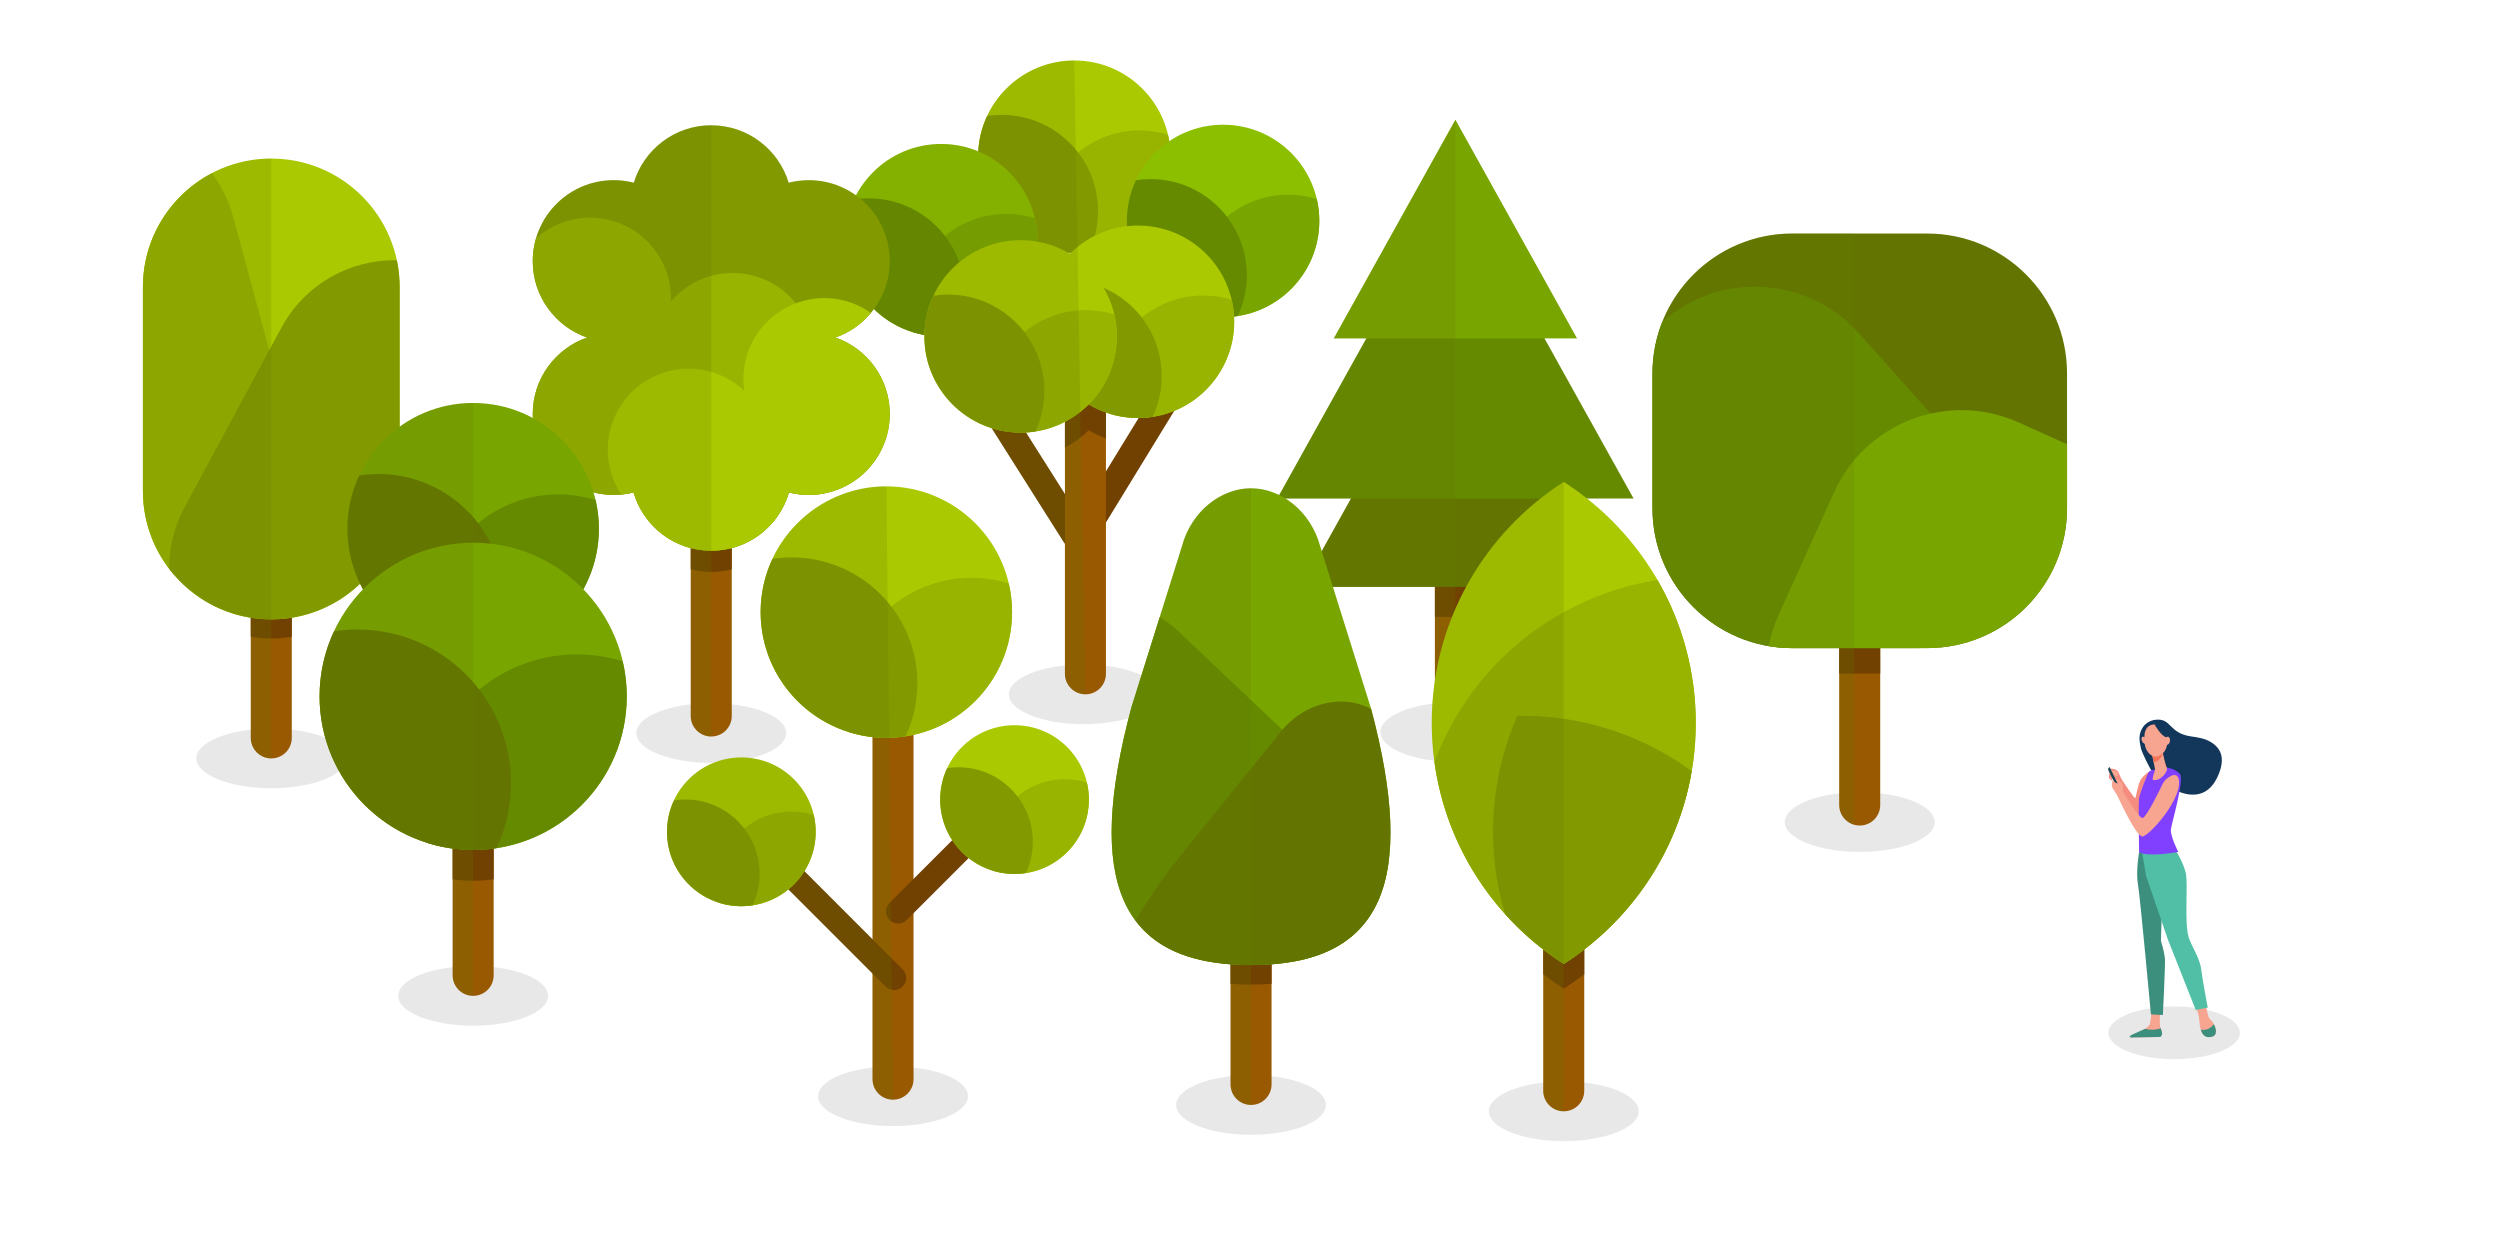 <?xml version="1.0" encoding="UTF-8"?><svg xmlns="http://www.w3.org/2000/svg" viewBox="0 0 800 402.15"><defs><style>.cls-1{fill:#f7a491;}.cls-2{fill:#f48c7f;}.cls-3{fill:#f47458;}.cls-4{fill:#e8e8e8;}.cls-5{fill:#658a00;}.cls-6{fill:#995900;}.cls-7{fill:#98b300;}.cls-8{fill:#8cbf00;}.cls-9{fill:#abc900;}.cls-10{fill:#13375b;}.cls-11{fill:#184655;}.cls-12{fill:#3c8f7c;}.cls-13{fill:#704100;}.cls-14{fill:#8140ff;}.cls-15{fill:#637500;}.cls-16{fill:#79a500;}.cls-17{fill:#829900;}.cls-18{fill:#50bfa5;}.cls-19{fill:#687a00;mix-blend-mode:multiply;opacity:.2;}.cls-20{isolation:isolate;}</style></defs><g class="cls-20"><g id="OBJECTS"><g><g><path class="cls-4" d="M370.8,222.18c0,5.27-10.74,9.55-23.98,9.55s-23.98-4.28-23.98-9.55,10.74-9.55,23.98-9.55,23.98,4.28,23.98,9.55Z"/><g><path class="cls-13" d="M344.41,166.34c-1.23,2.01-.6,4.64,1.41,5.87h0c2.01,1.23,4.64,.6,5.87-1.41l33.14-54.13c1.23-2.01,.6-4.64-1.41-5.87h0c-2.01-1.23-4.64-.6-5.87,1.41l-33.14,54.13Z"/><path class="cls-13" d="M347.72,169.08c1.21,2.02,.55,4.65-1.47,5.86h0c-2.02,1.21-4.65,.55-5.86-1.47l-50.22-79.42c-1.21-2.02-.55-4.64,1.47-5.86h0c2.02-1.21,4.65-.55,5.86,1.47l50.22,79.42Z"/><path class="cls-6" d="M353.9,215.62c0,3.62-2.93,6.56-6.56,6.56h0c-3.62,0-6.56-2.94-6.56-6.56V111.83c0-3.62,2.94-6.55,6.56-6.55h0c3.62,0,6.56,2.94,6.56,6.55v103.8Z"/><path class="cls-13" d="M347.34,105.27c-3.62,0-6.56,2.94-6.56,6.55v31.43c2.81-1.46,5.37-3.34,7.59-5.56,1.74,1.04,3.59,1.9,5.53,2.59v-28.46c0-3.62-2.93-6.55-6.56-6.55Z"/><g><path class="cls-9" d="M374.57,50.14c0,17-13.79,30.79-30.79,30.79s-30.79-13.78-30.79-30.79,13.78-30.79,30.79-30.79,30.79,13.79,30.79,30.79Z"/><path class="cls-7" d="M333.82,72.53c0,2.42,.29,4.77,.81,7.02,2.89,.9,5.96,1.38,9.15,1.38,17,0,30.79-13.78,30.79-30.79,0-2.42-.29-4.77-.81-7.02-2.89-.9-5.96-1.38-9.15-1.38-17,0-30.79,13.78-30.79,30.79Z"/><path class="cls-17" d="M320.58,36.76c-1.6,0-3.17,.12-4.7,.36-1.85,3.96-2.89,8.37-2.89,13.03,0,17,13.78,30.79,30.79,30.79,1.6,0,3.17-.12,4.7-.35,1.85-3.96,2.89-8.37,2.89-13.03,0-17-13.78-30.79-30.79-30.79Z"/></g><g><circle class="cls-8" cx="301.17" cy="76.86" r="30.79"/><path class="cls-16" d="M291.21,99.24c0,2.42,.29,4.77,.81,7.03,2.89,.9,5.96,1.38,9.15,1.38,17,0,30.79-13.78,30.79-30.79,0-2.42-.29-4.77-.81-7.02-2.89-.9-5.96-1.38-9.15-1.38-17,0-30.79,13.78-30.79,30.79Z"/><path class="cls-5" d="M277.97,63.47c-1.6,0-3.17,.12-4.7,.36-1.85,3.95-2.89,8.37-2.89,13.03,0,17.01,13.78,30.79,30.79,30.79,1.6,0,3.16-.12,4.7-.36,1.85-3.96,2.89-8.37,2.89-13.03,0-17-13.79-30.79-30.79-30.79Z"/></g><g><path class="cls-8" d="M422.18,70.7c0,17.01-13.78,30.79-30.79,30.79s-30.79-13.78-30.79-30.79,13.78-30.79,30.79-30.79,30.79,13.79,30.79,30.79Z"/><path class="cls-16" d="M381.43,93.08c0,2.42,.29,4.77,.81,7.02,2.89,.9,5.96,1.38,9.15,1.38,17,0,30.79-13.78,30.79-30.79,0-2.42-.29-4.76-.81-7.02-2.89-.9-5.96-1.38-9.15-1.38-17,0-30.79,13.79-30.79,30.79Z"/><path class="cls-5" d="M368.19,57.31c-1.6,0-3.17,.12-4.7,.36-1.85,3.96-2.89,8.37-2.89,13.03,0,17.01,13.78,30.79,30.79,30.79,1.6,0,3.16-.12,4.7-.36,1.85-3.96,2.89-8.37,2.89-13.03,0-17.01-13.78-30.79-30.79-30.79Z"/></g><g><circle class="cls-9" cx="364.15" cy="102.97" r="30.79" transform="translate(33.85 287.65) rotate(-45)"/><path class="cls-7" d="M354.19,125.35c0,2.42,.29,4.77,.81,7.02,2.89,.9,5.96,1.38,9.15,1.38,17.01,0,30.79-13.78,30.79-30.79,0-2.42-.29-4.77-.81-7.02-2.89-.9-5.96-1.38-9.15-1.38-17,0-30.79,13.78-30.79,30.79Z"/><path class="cls-17" d="M340.95,89.58c-1.6,0-3.17,.12-4.7,.36-1.85,3.96-2.89,8.37-2.89,13.03,0,17.01,13.78,30.79,30.79,30.79,1.6,0,3.17-.12,4.7-.36,1.85-3.96,2.89-8.37,2.89-13.03,0-17-13.79-30.79-30.79-30.79Z"/></g><g><path class="cls-9" d="M357.38,107.64c0,17-13.78,30.79-30.79,30.79s-30.79-13.78-30.79-30.79,13.79-30.79,30.79-30.79,30.79,13.79,30.79,30.79Z"/><path class="cls-7" d="M316.64,130.03c0,2.42,.29,4.77,.81,7.02,2.89,.9,5.96,1.38,9.15,1.38,17.01,0,30.79-13.78,30.79-30.79,0-2.42-.29-4.77-.81-7.02-2.89-.9-5.96-1.38-9.15-1.38-17,0-30.79,13.78-30.79,30.79Z"/><path class="cls-17" d="M303.4,94.26c-1.6,0-3.17,.12-4.7,.36-1.85,3.96-2.89,8.37-2.89,13.03,0,17,13.79,30.79,30.79,30.79,1.6,0,3.17-.12,4.7-.35,1.85-3.96,2.89-8.37,2.89-13.03,0-17-13.79-30.79-30.79-30.79Z"/></g></g></g><path class="cls-19" d="M343.78,19.35c-12.35,0-22.99,7.27-27.9,17.76h0s0,0,0,0c-.22,.48-.43,.96-.63,1.45-.02,.05-.04,.1-.06,.16-.17,.44-.34,.88-.5,1.33-.03,.09-.06,.18-.09,.27-.14,.41-.27,.82-.39,1.24-.04,.12-.07,.24-.1,.36-.11,.39-.21,.78-.3,1.18-.03,.15-.07,.29-.1,.44-.08,.38-.16,.75-.22,1.13-.03,.17-.06,.33-.09,.49-.06,.37-.11,.75-.16,1.12-.02,.17-.05,.35-.07,.52-.04,.39-.07,.78-.1,1.18-.01,.15-.03,.3-.04,.45-3.65-1.53-7.66-2.37-11.86-2.37-12.91,0-23.96,7.95-28.53,19.21-.02,.05-.04,.11-.06,.16-.18,.44-.34,.88-.5,1.32-.03,.09-.06,.18-.09,.28-.14,.41-.27,.82-.39,1.24-.04,.12-.07,.24-.1,.37-.11,.39-.21,.78-.3,1.17-.03,.15-.07,.3-.1,.44-.08,.38-.16,.75-.22,1.13-.03,.16-.06,.33-.09,.5-.06,.37-.11,.74-.16,1.12-.02,.17-.05,.35-.07,.52-.04,.39-.07,.78-.1,1.18-.01,.16-.03,.32-.04,.48-.03,.55-.05,1.11-.05,1.67,0,13.82,9.1,25.51,21.64,29.41h0s.07,.02,.1,.03c.6,.18,1.21,.35,1.82,.49,.18,.04,.36,.09,.54,.12,.44,.1,.88,.18,1.32,.26,0,.16-.01,.31-.01,.47,0,13.79,9.06,25.45,21.54,29.38l23.05,36.45c.11,.19,.25,.36,.39,.52v41.63c0,3.62,2.94,6.56,6.56,6.56l-3.57-202.83Zm-1.41,61.85c-.2-.12-.4-.23-.6-.35,.31,.02,.61,.04,.92,.05-.1,.1-.21,.2-.32,.3Zm-14.06,57.18c.13,0,.26-.02,.39-.03,.18-.01,.35-.03,.53-.04,.66-.06,1.32-.13,1.97-.22,.03,0,.06,0,.09,0t0,0c3.38-.52,6.57-1.59,9.49-3.11v23.14l-12.47-19.73Z"/></g><g><g><path class="cls-4" d="M110.79,242.68c0,5.27-10.74,9.55-23.98,9.55s-23.98-4.27-23.98-9.55,10.74-9.55,23.98-9.55,23.98,4.27,23.98,9.55Z"/><g><path class="cls-6" d="M93.37,236.13c0,3.62-2.94,6.56-6.56,6.56h0c-3.62,0-6.56-2.94-6.56-6.56v-40.22c0-3.62,2.94-6.56,6.56-6.56h0c3.62,0,6.56,2.94,6.56,6.56v40.22Z"/><path class="cls-13" d="M86.81,204.31c2.23,0,4.42-.18,6.56-.53v-7.87c0-3.62-2.94-6.56-6.56-6.56s-6.56,2.94-6.56,6.56v7.86c2.14,.34,4.32,.54,6.56,.54Z"/><path class="cls-9" d="M127.88,157.13c0,22.68-18.39,41.07-41.08,41.07h0c-22.68,0-41.07-18.39-41.07-41.07V91.82c0-22.68,18.39-41.08,41.07-41.08h0c22.69,0,41.08,18.39,41.08,41.08v65.31Z"/><path class="cls-7" d="M91.66,132.41l-17.05-63.04c-1.41-5.2-3.76-9.89-6.81-13.95-13.11,6.86-22.06,20.58-22.06,36.41v65.31c0,10.29,3.79,19.69,10.05,26.9,2.31-.22,4.64-.62,6.95-1.25,21.9-5.92,34.85-28.48,28.93-50.37Z"/><path class="cls-17" d="M90.06,104.83l-31,57.48c-3.38,6.27-4.96,13.04-4.93,19.69,7.5,9.84,19.35,16.2,32.68,16.2,22.69,0,41.08-18.39,41.08-41.07V91.82c0-2.93-.31-5.79-.9-8.55-14.87-.27-29.38,7.57-36.92,21.57Z"/></g></g><path class="cls-19" d="M86.81,50.75c-6.86,0-13.33,1.69-19.01,4.67h0c-.4,.21-.79,.43-1.19,.65-.03,.02-.06,.04-.09,.05-1.15,.66-2.27,1.37-3.35,2.13-.06,.04-.11,.08-.17,.12-1.04,.74-2.05,1.54-3.02,2.37-.08,.07-.15,.13-.23,.2-.31,.27-.62,.55-.92,.83-.02,.02-.04,.04-.06,.05-.58,.55-1.15,1.11-1.7,1.69-.09,.1-.19,.19-.28,.29-.25,.27-.5,.55-.75,.83-.11,.13-.22,.26-.33,.39-.41,.48-.81,.96-1.2,1.46-.12,.15-.24,.3-.36,.46-.2,.26-.39,.53-.59,.79-.14,.2-.28,.4-.42,.6-.18,.25-.36,.51-.53,.76-.27,.4-.53,.81-.78,1.22-.15,.24-.28,.47-.42,.71-.16,.26-.31,.53-.46,.8-.13,.23-.26,.47-.39,.7-.23,.44-.46,.88-.68,1.33-.1,.2-.19,.4-.29,.61-.16,.35-.32,.7-.48,1.05-.09,.21-.18,.42-.27,.64-.17,.41-.33,.83-.49,1.25-.06,.15-.12,.3-.17,.46-.18,.5-.35,1.01-.51,1.51-.06,.19-.12,.38-.18,.57-.13,.43-.25,.86-.37,1.3-.04,.15-.08,.29-.12,.44-.14,.56-.27,1.13-.39,1.71-.03,.16-.06,.32-.09,.48-.09,.46-.17,.93-.25,1.4-.03,.16-.05,.32-.08,.48-.09,.6-.17,1.2-.23,1.8-.01,.11-.02,.22-.03,.33-.05,.52-.09,1.04-.12,1.56,0,.17-.02,.34-.03,.51-.03,.63-.05,1.25-.05,1.88v65.31c0,.68,.02,1.35,.05,2.02,.01,.23,.03,.46,.05,.69,.03,.43,.06,.87,.1,1.3,.03,.28,.06,.56,.1,.84,.04,.37,.09,.74,.14,1.11,.05,.31,.1,.62,.15,.92,.06,.33,.11,.66,.18,.99,.06,.33,.13,.65,.21,.98,.07,.3,.13,.6,.21,.89,.08,.35,.17,.69,.26,1.03,.07,.26,.15,.52,.22,.78,.11,.37,.22,.73,.34,1.1,.07,.22,.14,.43,.22,.65,.14,.4,.27,.79,.42,1.19,.06,.15,.12,.3,.17,.45,.18,.45,.36,.9,.55,1.35,0,0,0,.02,0,.02,1.63,3.75,3.8,7.22,6.42,10.29,.06,.07,.12,.14,.18,.21,.02,.03,.05,.06,.07,.09,0,0,0,0,0,0h0c.41,.47,.82,.92,1.25,1.37,.08,.08,.15,.16,.23,.24,.46,.48,.94,.95,1.43,1.41,.06,.05,.11,.11,.17,.16,1.66,1.54,3.43,2.94,5.33,4.19,.1,.07,.2,.13,.3,.19,.51,.33,1.03,.66,1.56,.97,.16,.09,.31,.18,.47,.27,.49,.28,.98,.54,1.48,.8,.17,.09,.35,.18,.53,.27,.51,.26,1.03,.5,1.55,.73,.16,.07,.31,.15,.47,.21,.66,.29,1.33,.56,2,.81,.02,0,.04,.01,.06,.02,.71,.26,1.43,.5,2.16,.73,.15,.05,.3,.08,.45,.13,.56,.16,1.12,.32,1.69,.46,.24,.06,.49,.11,.74,.17,.49,.11,.97,.21,1.46,.31,.27,.05,.55,.1,.82,.15,.11,.02,.22,.04,.33,.06v38.45c0,3.62,2.94,6.56,6.56,6.56V50.75Z"/></g><g><g><path class="cls-4" d="M489.71,234.26c0,5.27-10.74,9.55-23.98,9.55s-23.98-4.27-23.98-9.55,10.74-9.55,23.98-9.55,23.98,4.27,23.98,9.55Z"/><g><path class="cls-6" d="M472.29,227.71c0,3.62-2.93,6.56-6.56,6.56h0c-3.62,0-6.56-2.94-6.56-6.56v-56.66c0-3.62,2.94-6.56,6.56-6.56h0c3.62,0,6.56,2.94,6.56,6.56v56.66Z"/><path class="cls-13" d="M472.29,197.39v-26.34c0-3.62-2.93-6.56-6.56-6.56s-6.56,2.94-6.56,6.56v26.34h13.12Z"/><polygon class="cls-15" points="465.73 99.45 514.89 187.81 416.58 187.81 465.73 99.45"/><polygon class="cls-5" points="465.73 57.05 522.75 159.54 408.72 159.54 465.73 57.05"/><polygon class="cls-16" points="465.73 38.31 504.66 108.29 426.81 108.29 465.73 38.31"/></g></g><path class="cls-19" d="M465.73,38.31l-38.93,69.98h10.42l-28.51,51.24h23.59l-15.73,28.27h42.59v39.9c0,3.62,2.94,6.56,6.56,6.56V38.31Z"/></g><g><g><ellipse class="cls-4" cx="227.6" cy="234.57" rx="23.98" ry="9.55"/><g><path class="cls-6" d="M234.16,229.12c0,3.62-2.94,6.56-6.56,6.56h0c-3.62,0-6.56-2.94-6.56-6.56v-62.28c0-3.62,2.94-6.56,6.56-6.56h0c3.62,0,6.56,2.94,6.56,6.56v62.28Z"/><path class="cls-13" d="M227.6,183.02c2.27,0,4.46-.3,6.56-.84v-15.34c0-3.62-2.94-6.56-6.56-6.56s-6.56,2.94-6.56,6.56v15.34c2.09,.55,4.29,.84,6.56,.84Z"/><path class="cls-17" d="M267.33,108.01c10.12-3.52,17.39-13.14,17.39-24.46,0-14.3-11.59-25.9-25.9-25.9-2.22,0-4.38,.28-6.44,.81-3.22-10.63-13.1-18.38-24.78-18.38s-21.56,7.74-24.78,18.38c-2.06-.53-4.22-.81-6.44-.81-14.3,0-25.9,11.59-25.9,25.9,0,11.32,7.27,20.94,17.39,24.46-10.12,3.52-17.39,13.14-17.39,24.46,0,14.3,11.59,25.9,25.9,25.9,2.2,0,4.33-.28,6.37-.79,3.13,10.77,13.08,18.65,24.86,18.65s21.73-7.88,24.86-18.65c2.04,.51,4.17,.79,6.37,.79,14.3,0,25.9-11.6,25.9-25.9,0-11.32-7.27-20.94-17.39-24.46Z"/><path class="cls-7" d="M263.72,157.9c4.13-10.85,.48-22.77-8.22-29.59,1.24-1.73,2.28-3.64,3.08-5.71,5.17-13.33-1.44-28.34-14.78-33.51-10.55-4.09-22.15-.8-29.09,7.37,.38-10.71-5.96-20.96-16.52-25.06-9.41-3.65-19.65-1.42-26.67,4.89-.67,2.31-1.04,4.75-1.04,7.27,0,11.32,7.27,20.94,17.39,24.46-10.12,3.52-17.39,13.14-17.39,24.46,0,14.3,11.59,25.9,25.9,25.9,2.2,0,4.33-.28,6.37-.79,3.13,10.77,13.08,18.65,24.86,18.65s21.73-7.88,24.86-18.65c2.04,.51,4.17,.79,6.37,.79,1.67,0,3.31-.16,4.89-.47Z"/><path class="cls-9" d="M284.72,132.47c0-11.32-7.27-20.94-17.39-24.46,4.48-1.56,8.4-4.31,11.37-7.88-7.66-5.4-18-6.45-26.89-1.82-10.04,5.23-15.22,16.12-13.66,26.72-7.8-7.35-19.68-9.36-29.73-4.13-12.68,6.6-17.62,22.24-11.01,34.93,.44,.84,.92,1.63,1.43,2.41,1.33-.13,2.63-.34,3.89-.66,3.13,10.77,13.08,18.65,24.86,18.65s21.73-7.88,24.86-18.65c2.04,.51,4.17,.79,6.37,.79,14.3,0,25.9-11.6,25.9-25.9Z"/></g></g><path class="cls-19" d="M227.6,40.09c-11.69,0-21.56,7.74-24.78,18.38-2.06-.53-4.22-.81-6.44-.81-13.03,0-23.81,9.63-25.62,22.16,0,.03,0,.06-.01,.09-.07,.52-.13,1.04-.17,1.56-.01,.13-.02,.26-.03,.39-.04,.56-.06,1.13-.06,1.7,0,11.32,7.27,20.94,17.39,24.46-10.12,3.52-17.39,13.14-17.39,24.46,0,14.3,11.59,25.9,25.9,25.9,.83,0,1.66-.05,2.47-.13h.01c.63-.06,1.25-.14,1.87-.25,.05,0,.09-.01,.14-.02,.63-.11,1.26-.24,1.88-.39,2.53,8.7,9.51,15.51,18.3,17.8v53.74c0,3.62,2.94,6.56,6.56,6.56V40.09Z"/></g><g><g><ellipse class="cls-4" cx="595.12" cy="263.06" rx="23.98" ry="9.55"/><g><path class="cls-6" d="M601.67,257.61c0,3.62-2.93,6.56-6.56,6.56h0c-3.62,0-6.56-2.94-6.56-6.56v-60.84c0-3.62,2.94-6.56,6.56-6.56h0c3.62,0,6.56,2.94,6.56,6.56v60.84Z"/><path class="cls-13" d="M601.67,215.55v-18.78c0-3.62-2.93-6.56-6.56-6.56s-6.56,2.94-6.56,6.56v18.78h13.12Z"/><path class="cls-15" d="M573.53,74.73h43.18c24.69,0,44.74,20.05,44.74,44.74v43.18c0,24.69-20.05,44.74-44.74,44.74h-43.18c-24.69,0-44.74-20.05-44.74-44.74v-43.18c0-24.69,20.05-44.74,44.74-44.74Z"/><path class="cls-5" d="M594.92,106.71c-16.39-18.37-44.52-20.03-62.96-3.78-2.04,5.12-3.17,10.7-3.17,16.55v43.18c0,24.71,20.03,44.74,44.74,44.74h40.6l5.94-5.29c18.44-16.45,20.05-44.73,3.6-63.17l-28.74-32.22Z"/><path class="cls-16" d="M646.06,135.22c-22.52-10.17-49.02-.16-59.19,22.36l-17.77,39.35c-1.45,3.21-2.48,6.51-3.13,9.82,2.46,.42,4.99,.65,7.57,.65h43.18c24.71,0,44.74-20.03,44.74-44.74v-20.48l-15.39-6.95Z"/></g></g><path class="cls-19" d="M593.35,74.73h-19.83c-19.59,0-36.23,12.6-42.29,30.13,0,0,0,.01,0,.02-.22,.64-.43,1.29-.62,1.94-.01,.04-.02,.07-.03,.11-.18,.62-.35,1.25-.51,1.88-.02,.08-.04,.17-.06,.26-.14,.59-.27,1.18-.39,1.78-.03,.15-.05,.31-.08,.46-.1,.54-.2,1.08-.28,1.62-.04,.24-.06,.49-.09,.73-.06,.46-.12,.93-.17,1.4-.04,.38-.06,.75-.08,1.13-.03,.35-.06,.7-.08,1.05-.04,.74-.06,1.48-.06,2.23v43.18c0,22.72,16.94,41.47,38.88,44.35,.11,.02,.23,.03,.34,.04,.5,.06,.99,.12,1.49,.16,.28,.03,.55,.04,.83,.06,.37,.03,.75,.06,1.12,.07,.69,.03,1.38,.05,2.08,.05h15.03v50.22c0,3.01,2.03,5.54,4.79,6.31V74.73Z"/></g><g><g><path class="cls-4" d="M524.39,355.61c0,5.27-10.74,9.55-23.98,9.55s-23.98-4.28-23.98-9.55,10.74-9.55,23.98-9.55,23.98,4.28,23.98,9.55Z"/><g><path class="cls-6" d="M506.96,349.05c0,3.62-2.93,6.56-6.56,6.56h0c-3.62,0-6.56-2.94-6.56-6.56V201.72c0-3.62,2.94-6.56,6.56-6.56h0c3.62,0,6.56,2.94,6.56,6.56v147.33Z"/><path class="cls-13" d="M493.85,311.75c2.12,1.63,4.3,3.19,6.56,4.63,2.26-1.45,4.44-2.99,6.56-4.62v-72.6c-4.32-.96-8.7-1.6-13.12-1.92v74.52Z"/><g><path class="cls-9" d="M458.16,231.33c0,32.4,16.84,60.86,42.24,77.12,25.4-16.26,42.24-44.72,42.24-77.12s-16.84-60.86-42.24-77.12c-25.4,16.26-42.24,44.72-42.24,77.12Z"/><path class="cls-7" d="M530.39,185.59c-28.48,4.53-54.37,22.4-67.96,50.3-1.27,2.62-2.41,5.27-3.41,7.94,3.71,27.14,19.31,50.49,41.39,64.62,25.4-16.26,42.24-44.72,42.24-77.12,0-16.67-4.47-32.29-12.25-45.74Z"/><path class="cls-17" d="M541.34,246.77c-16.25-11.92-35.93-18.05-55.78-17.71-8.72,19.78-10.31,42.34-3.91,63.47,5.5,6.11,11.81,11.48,18.76,15.93,21.28-13.62,36.54-35.8,40.94-61.68Z"/></g></g></g><path class="cls-19" d="M500.4,154.22c-25.4,16.26-42.24,44.72-42.24,77.12,0,4.24,.3,8.41,.85,12.49h0s0,0,0,0c.34,2.51,.79,4.98,1.33,7.41,.01,.04,.02,.09,.03,.13,.16,.7,.32,1.38,.49,2.07,.04,.18,.09,.36,.13,.54,.16,.64,.34,1.29,.51,1.93,.06,.21,.12,.42,.18,.63,.18,.63,.37,1.25,.56,1.88,.06,.21,.13,.41,.19,.62,.2,.63,.41,1.26,.62,1.89,.05,.16,.11,.31,.16,.46,1,2.88,2.14,5.69,3.41,8.43,.09,.18,.17,.37,.25,.55,.26,.55,.53,1.1,.8,1.64,.12,.25,.24,.49,.37,.74,.26,.52,.53,1.03,.8,1.54,.14,.27,.28,.53,.43,.79,.27,.49,.54,.99,.82,1.48,.15,.27,.31,.53,.46,.8,.28,.49,.57,.97,.86,1.45,.15,.25,.3,.49,.45,.73,1.02,1.64,2.09,3.25,3.2,4.82,.19,.27,.38,.54,.58,.81,.29,.4,.59,.79,.89,1.19,.23,.31,.47,.62,.7,.93,.29,.38,.59,.74,.88,1.12,.26,.32,.52,.64,.78,.96,.29,.35,.58,.71,.88,1.05,.28,.33,.56,.65,.84,.98,.29,.33,.58,.67,.88,1,.3,.34,.61,.67,.92,1.01,.28,.31,.56,.62,.85,.92,.37,.39,.74,.77,1.12,1.15,.24,.24,.47,.49,.71,.73,.22,.22,.45,.44,.68,.66,.08,.08,.16,.16,.25,.24,.3,.29,.6,.59,.91,.87,.24,.23,.49,.45,.73,.67,.1,.1,.21,.19,.31,.29,.08,.08,.17,.15,.25,.23,.22,.2,.44,.4,.67,.6,.27,.24,.55,.48,.83,.72,.39,.34,.79,.68,1.19,1.01,.29,.24,.58,.48,.87,.72,.31,.26,.62,.51,.94,.76,.11,.09,.22,.18,.34,.26,.25,.2,.51,.4,.76,.6v45.22c0,3.62,2.94,6.56,6.56,6.56V154.22Z"/></g><g><g><path class="cls-4" d="M309.75,350.79c0,5.27-10.74,9.55-23.98,9.55s-23.98-4.28-23.98-9.55,10.74-9.55,23.98-9.55,23.98,4.27,23.98,9.55Z"/><g><path class="cls-6" d="M292.33,345.34c0,3.62-2.94,6.56-6.56,6.56h0c-3.62,0-6.56-2.94-6.56-6.56v-117.62c0-3.62,2.94-6.56,6.56-6.56h0c3.62,0,6.56,2.94,6.56,6.56v117.62Z"/><path class="cls-13" d="M288.84,310.2c1.52,1.52,1.52,3.97,0,5.49h0c-1.51,1.51-3.97,1.51-5.48,0l-49.38-49.38c-1.51-1.51-1.51-3.97,0-5.48h0c1.51-1.52,3.97-1.52,5.48,0l49.38,49.38Z"/><path class="cls-13" d="M284.64,288.94c-1.52,1.52-1.52,3.97,0,5.48h0c1.51,1.51,3.97,1.51,5.48,0l40.77-40.77c1.52-1.51,1.52-3.97,0-5.48h0c-1.51-1.52-3.97-1.52-5.48,0l-40.77,40.77Z"/><path class="cls-9" d="M323.86,195.87c0,22.22-18.01,40.23-40.23,40.23s-40.23-18.01-40.23-40.23,18.01-40.23,40.23-40.23,40.23,18.01,40.23,40.23Z"/><path class="cls-7" d="M270.62,225.12c0,3.16,.37,6.23,1.06,9.18,3.78,1.17,7.79,1.8,11.95,1.8,22.22,0,40.23-18.01,40.23-40.23,0-3.16-.37-6.23-1.06-9.17-3.78-1.17-7.79-1.81-11.95-1.81-22.22,0-40.23,18.01-40.23,40.23Z"/><path class="cls-17" d="M253.32,178.38c-2.09,0-4.14,.16-6.14,.47-2.42,5.17-3.78,10.94-3.78,17.02,0,22.22,18.01,40.23,40.23,40.23,2.09,0,4.14-.16,6.14-.46,2.42-5.17,3.78-10.94,3.78-17.02,0-22.22-18.01-40.23-40.23-40.23Z"/><path class="cls-9" d="M261.02,266.18c0,13.14-10.65,23.79-23.79,23.79s-23.79-10.65-23.79-23.79,10.65-23.79,23.79-23.79,23.79,10.65,23.79,23.79Z"/><path class="cls-7" d="M229.53,283.48c0,1.87,.22,3.68,.63,5.43,2.23,.69,4.61,1.07,7.07,1.07,13.14,0,23.79-10.65,23.79-23.79,0-1.87-.22-3.68-.63-5.42-2.23-.7-4.61-1.07-7.07-1.07-13.14,0-23.79,10.65-23.79,23.79Z"/><path class="cls-17" d="M219.3,255.84c-1.24,0-2.45,.09-3.63,.28-1.43,3.06-2.23,6.47-2.23,10.07,0,13.14,10.65,23.79,23.79,23.79,1.23,0,2.45-.09,3.63-.28,1.43-3.06,2.23-6.47,2.23-10.07,0-13.14-10.65-23.79-23.79-23.79Z"/><path class="cls-9" d="M348.44,255.86c0,13.14-10.65,23.79-23.79,23.79s-23.79-10.65-23.79-23.79,10.65-23.79,23.79-23.79,23.79,10.65,23.79,23.79Z"/><path class="cls-7" d="M316.95,273.16c0,1.87,.22,3.68,.63,5.42,2.23,.7,4.61,1.07,7.07,1.07,13.14,0,23.79-10.65,23.79-23.79,0-1.87-.22-3.68-.63-5.42-2.23-.69-4.6-1.07-7.07-1.07-13.14,0-23.79,10.65-23.79,23.79Z"/><path class="cls-17" d="M306.72,245.52c-1.23,0-2.45,.09-3.63,.28-1.43,3.06-2.24,6.47-2.24,10.07,0,13.14,10.65,23.79,23.79,23.79,1.23,0,2.45-.1,3.63-.28,1.43-3.06,2.23-6.47,2.23-10.06,0-13.14-10.65-23.79-23.79-23.79Z"/></g></g><path class="cls-19" d="M283.63,155.64c-16.87,0-31.31,10.39-37.28,25.11-.03,.06-.05,.12-.07,.18-.23,.58-.45,1.16-.66,1.75-.04,.11-.08,.23-.12,.34-.18,.54-.35,1.09-.51,1.64-.05,.15-.09,.31-.13,.46-.14,.51-.27,1.03-.39,1.55-.04,.19-.09,.38-.13,.57-.11,.49-.2,.99-.29,1.49-.04,.21-.08,.43-.12,.64-.08,.49-.14,.98-.21,1.47-.03,.23-.06,.45-.09,.68-.05,.51-.09,1.02-.13,1.54-.01,.21-.04,.41-.05,.62-.04,.72-.06,1.45-.06,2.18,0,18.06,11.9,33.34,28.28,38.43h0c.57,.18,1.15,.34,1.73,.49,.15,.04,.3,.08,.46,.11,.45,.11,.91,.22,1.36,.31,.16,.03,.32,.07,.48,.1,1.15,.23,2.32,.41,3.5,.54v64.72l-21.8-21.8c2.28-3.65,3.61-7.96,3.61-12.59,0-.45-.02-.89-.04-1.33,0-.09-.01-.18-.02-.26-.02-.37-.06-.73-.1-1.1,0-.06-.02-.12-.02-.19-.05-.4-.11-.79-.18-1.19,0-.02,0-.05-.01-.07-1.96-11.16-11.7-19.65-23.42-19.65-9.98,0-18.52,6.15-22.05,14.86-.01,.03-.02,.06-.04,.09-.14,.35-.27,.7-.39,1.06-.02,.06-.04,.12-.06,.18-.11,.33-.21,.66-.31,.99-.02,.09-.05,.17-.07,.25-.09,.31-.16,.62-.24,.94-.02,.11-.05,.21-.07,.32-.06,.29-.12,.6-.18,.9-.02,.12-.04,.24-.06,.37-.05,.29-.09,.58-.12,.88-.02,.13-.04,.26-.05,.39-.03,.3-.06,.61-.08,.91,0,.12-.02,.24-.03,.37-.02,.43-.04,.86-.04,1.29,0,11.23,7.78,20.63,18.25,23.13,.12,.03,.24,.06,.36,.08,1.03,.23,2.08,.39,3.16,.48,.13,0,.26,.02,.4,.03,.54,.04,1.08,.06,1.63,.06s1.1-.03,1.64-.06c.13,0,.26-.02,.39-.03,4.92-.42,9.42-2.32,13.03-5.28l26.94,26.94v33.8c0,3.62,2.94,6.56,6.56,6.56l-2.14-196.26Z"/></g><g><g><path class="cls-4" d="M175.39,318.67c0,5.27-10.74,9.55-23.98,9.55s-23.98-4.27-23.98-9.55,10.74-9.55,23.98-9.55,23.98,4.27,23.98,9.55Z"/><g><path class="cls-16" d="M191.64,169.18c0,22.22-18.01,40.23-40.23,40.23s-40.23-18.01-40.23-40.23,18.01-40.23,40.23-40.23,40.23,18.01,40.23,40.23Z"/><path class="cls-5" d="M138.4,198.43c0,3.16,.37,6.23,1.06,9.18,3.78,1.17,7.79,1.81,11.95,1.81,22.22,0,40.23-18.01,40.23-40.23,0-3.16-.38-6.23-1.06-9.17-3.78-1.17-7.79-1.81-11.95-1.81-22.22,0-40.23,18.01-40.23,40.23Z"/><path class="cls-15" d="M121.1,151.69c-2.09,0-4.14,.16-6.14,.47-2.42,5.17-3.78,10.94-3.78,17.02,0,22.22,18.01,40.23,40.23,40.23,2.09,0,4.14-.16,6.14-.47,2.42-5.17,3.78-10.94,3.78-17.02,0-22.22-18.01-40.23-40.23-40.23Z"/><path class="cls-6" d="M157.97,312.11c0,3.62-2.94,6.56-6.56,6.56h0c-3.62,0-6.56-2.94-6.56-6.56v-56.66c0-3.62,2.94-6.56,6.56-6.56h0c3.62,0,6.56,2.94,6.56,6.56v56.66Z"/><path class="cls-13" d="M151.41,248.89c-3.62,0-6.56,2.94-6.56,6.56v25.94c2.15,.29,4.33,.45,6.56,.45s4.41-.16,6.56-.45v-25.94c0-3.62-2.94-6.56-6.56-6.56Z"/><path class="cls-16" d="M200.57,222.82c0,27.15-22.01,49.15-49.15,49.15s-49.15-22.01-49.15-49.15,22.01-49.15,49.15-49.15,49.15,22.01,49.15,49.15Z"/><path class="cls-5" d="M135.51,258.56c0,3.86,.46,7.61,1.3,11.21,4.61,1.43,9.52,2.21,14.6,2.21,27.15,0,49.15-22.01,49.15-49.15,0-3.86-.46-7.61-1.3-11.21-4.61-1.43-9.52-2.21-14.6-2.21-27.15,0-49.15,22.01-49.15,49.15Z"/><path class="cls-15" d="M114.38,201.45c-2.55,0-5.05,.19-7.5,.57-2.96,6.32-4.62,13.36-4.62,20.8,0,27.15,22.01,49.15,49.15,49.15,2.55,0,5.05-.19,7.5-.57,2.96-6.32,4.62-13.36,4.62-20.8,0-27.15-22.01-49.15-49.15-49.15Z"/></g></g><path class="cls-19" d="M151.41,128.95c-16.87,0-31.3,10.39-37.28,25.11-.03,.07-.05,.13-.08,.2-.23,.57-.45,1.15-.65,1.74-.04,.12-.08,.24-.12,.36-.18,.53-.35,1.07-.51,1.62-.05,.16-.09,.32-.14,.48-.14,.51-.27,1.02-.39,1.53-.04,.19-.09,.39-.13,.58-.11,.49-.2,.98-.29,1.47-.04,.22-.08,.44-.12,.66-.08,.48-.14,.97-.2,1.46-.03,.23-.06,.46-.09,.69-.05,.51-.09,1.02-.13,1.53-.01,.21-.04,.42-.05,.63-.04,.72-.06,1.45-.06,2.18,0,7.04,1.81,13.65,4.99,19.4-3.8,3.91-6.95,8.45-9.29,13.44h0s0,0,0,0c-.36,.76-.69,1.53-1.01,2.31-.03,.08-.06,.16-.1,.24-.28,.7-.54,1.41-.79,2.13-.05,.14-.1,.28-.14,.43-.22,.66-.43,1.32-.62,1.99-.05,.19-.11,.38-.16,.57-.17,.62-.33,1.25-.48,1.89-.05,.23-.11,.46-.16,.69-.13,.6-.25,1.21-.36,1.82-.05,.26-.1,.52-.14,.79-.1,.59-.18,1.19-.25,1.79-.04,.28-.08,.55-.11,.83-.07,.62-.11,1.25-.16,1.88-.02,.26-.04,.51-.06,.77-.05,.88-.08,1.77-.08,2.66,0,22.06,14.54,40.73,34.55,46.95h0c.69,.21,1.39,.41,2.09,.59,.21,.06,.42,.11,.63,.16,.52,.13,1.05,.25,1.58,.37,.22,.05,.43,.09,.65,.14,.71,.14,1.42,.27,2.13,.38,.02,0,.03,0,.04,0,.31,.05,.61,.08,.92,.12v40.58c0,3.62,2.94,6.56,6.56,6.56V128.95Z"/></g><g><g><path class="cls-4" d="M424.32,353.58c0,5.27-10.74,9.55-23.98,9.55s-23.98-4.28-23.98-9.55,10.74-9.55,23.98-9.55,23.98,4.28,23.98,9.55Z"/><g><path class="cls-6" d="M406.9,347.02c0,3.62-2.94,6.56-6.56,6.56h0c-3.62,0-6.56-2.94-6.56-6.56v-48.31c0-3.62,2.94-6.56,6.56-6.56h0c3.62,0,6.56,2.94,6.56,6.56v48.31Z"/><path class="cls-13" d="M400.34,315.07c2.29,0,4.46-.09,6.56-.25v-16.11c0-3.62-2.94-6.56-6.56-6.56s-6.56,2.94-6.56,6.56v16.12c2.09,.16,4.28,.24,6.56,.24Z"/><path class="cls-16" d="M438.66,226.49c14.74,55.07,4.25,82.33-38.32,82.33h0c-42.57,0-53.06-27.25-38.32-82.33l16.18-51.62c3.06-11.44,12.66-18.62,22.14-18.62h0c9.47,0,19.08,7.19,22.14,18.62l16.18,51.62Z"/><path class="cls-5" d="M444.31,276.15c-5.18-10.91-14.34-22.97-27.28-36.3l-39.29-37.19c-2.04-2.1-4.3-3.77-6.67-5.04l-9.05,28.87c-14.73,55.07-4.25,82.33,38.32,82.33,26.85,0,40.92-10.85,43.97-32.67Z"/><path class="cls-15" d="M436.55,225.86c-8.81-3.48-20.38-.32-27.43,9.19l-34.01,42.07c-4.52,6.11-8.44,11.91-11.75,17.43,7.09,9.51,19.24,14.26,36.99,14.26,42.46,0,52.99-27.11,38.43-81.88-.72-.4-1.46-.77-2.23-1.07Z"/></g></g><path class="cls-19" d="M400.34,156.25c-9.47,0-19.08,7.19-22.14,18.62l-16.18,51.62c-8.59,32.12-8.59,54.76,1.33,68.06h0s0,0,0,0c.42,.57,.87,1.12,1.33,1.65,.04,.05,.09,.1,.13,.15,.46,.53,.93,1.04,1.43,1.53,.02,.02,.04,.04,.05,.05,2,1.98,4.29,3.68,6.87,5.12,.16,.09,.33,.19,.5,.28,.52,.28,1.05,.54,1.6,.8,.25,.12,.5,.23,.76,.35,.52,.23,1.05,.46,1.59,.67,.3,.12,.62,.23,.93,.35,.53,.19,1.05,.39,1.6,.56,.37,.12,.76,.22,1.13,.34,.85,.25,1.72,.48,2.61,.69,.55,.13,1.09,.26,1.65,.38,.45,.09,.91,.17,1.36,.25,.58,.1,1.16,.2,1.75,.29,.45,.07,.92,.13,1.38,.19,.64,.08,1.28,.15,1.94,.22,.44,.04,.89,.09,1.34,.12,.16,.01,.32,.03,.48,.04v38.44c0,3.62,2.94,6.56,6.56,6.56V156.25Z"/></g><g><ellipse class="cls-4" cx="695.73" cy="330.5" rx="21.04" ry="8.43"/><g><path class="cls-2" d="M688.29,249.25l-.53-2.39s-1.72,1.09-2.73,2.65c-1,1.56-1.48,5.72-1.77,5.88-.29,.16-3.47-4.74-4.02-5.51-.69-.95-.94-2.05-1.37-2.88-.43-.83-1.95-1.12-2.52-1.01-.57,.1,.79,2.54,.79,2.54,0,0,3.44,5.98,4.59,9.26,1.15,3.28,4.74,4.84,5.31,4.37,.57-.47,2.25-12.91,2.25-12.91Z"/><path class="cls-1" d="M677.83,247.45s-.14-.63-.53-.76c-.39-.13-1.06-.01-1.1,0-.04,.01-.79-.39-.79-.39l.62,1.15s1.2,1.42,1.6,.89c.4-.53,.2-.89,.2-.89Z"/><path class="cls-2" d="M675.2,246.36s-.43,2.21-.32,2.67c.11,.46,.39,.22,.44,.11,.21-.42,.36-1.83,.36-1.83l-.48-.95Z"/><path class="cls-2" d="M676.13,248.19s-.21,1.37-.42,1.53c-.14,.11-.32,.04-.37-.23-.06-.28,.28-1.97,.28-1.97l.52,.67Z"/><path class="cls-11" d="M677.4,252.08l.72-.35-3.06-6.28h0c-.4,.19-.56,.67-.37,1.07l2.71,5.56Z"/><path class="cls-10" d="M685.09,239.4c-.43-1.96-.86-3.94,.28-6.1,.92-1.75,2.52-2.75,4.36-2.97,5.23-.62,4.11,4.26,11.41,5.32,2.27,.33,4.38,.64,6.27,1.77,3.42,2.04,4.71,5.31,2.44,10.64-5.56,13.04-19.2,1.97-20.88-.6-1.25-1.91-3.62-6.79-3.89-8.06Z"/><path class="cls-1" d="M705.99,321.8s.37,3.78,1.33,4.47c.96,.69,2.23,3.26,1.59,4.65-.2,.43-.6,.68-1.05,.82-1.34,.41-2.77-.28-3.35-1.57-.32-.72-.6-1.68-.66-2.88-.14-3.07-1.1-4.63-1.1-4.63l3.23-.86Z"/><path class="cls-1" d="M691.29,323.35s-.3,3.81-.06,5.05c.13,.66,.86,2.03,.53,2.65-.33,.62-.72,.78-.72,.78l-8.68,.14c-.47,0-.16-.3,.22-.58,.62-.46,1.13-.76,3.12-1.72,.13-.06,.6-.36,.77-.47,.43-.26,.87-.68,1.24-1.09,.62-.69,.68-4.05,.68-4.05l2.89-.72Z"/><path class="cls-12" d="M684.51,272.66s-1.09,6.19-.38,10.25c.72,4.06,4.16,41.68,4.16,41.68l3.83,.22s.8-15.71,.66-17.9c-.14-2.19-1.28-5.84-1.28-5.84l.38-12.69-4.83-16.67-2.54,.96Z"/><path class="cls-18" d="M695.76,271.36s3.01,4.53,3.73,8.27c.72,3.75-.53,15.26,.85,20.17,.75,2.66,3.58,6.76,4.01,10.2,.43,3.43,2.12,12.43,2.12,12.43l-3.83,.76-8.89-22.47-6.97-20.31-1.79-10.46,10.76,1.4Z"/><path class="cls-14" d="M693.32,245.61s2.64,.3,4.22,2.02c1.58,1.72-2.55,15.52-2.84,17.71-.29,2.19,2.35,7.28,2.35,7.28,0,0-9.86,1.82-12.54,.05,0,0-.29-15.72,0-17.28,.29-1.56,2.68-7.91,3.25-8.53,.57-.62,5.56-1.25,5.56-1.25Z"/><path class="cls-1" d="M697.05,248.92c-.25-.77-1.13-1.14-1.87-.82-1.02,.44-2.43,1.28-3.11,2.71-1.15,2.39-5.17,10.62-6.41,10.93-1.24,.31-6.31-8.53-6.31-8.53,0,0,.14-1.56-.29-2.45-.43-.88-1.72-1.82-1.91-1.51-.19,.31,.72,1.09,.72,1.25s-.38,.26-.91-.05c-.53-.31-.81-.94-.81-.94,0,0-.86,1.57,.05,2.97,.91,1.4,1.29,1.98,1.29,1.98,0,0,5.88,13.06,8.04,13.22,2,.15,13.55-12.66,11.54-18.75Z"/><path class="cls-1" d="M691.99,240.28s.02,.12,.06,.32c.18,.96,.86,4.13,1.33,5.01,.56,1.06-1.91,4.42-4.3,4.01-.71-.12,.6-3.09,.54-3.41-.12-.6-.28-1.42-.45-2.27-.09-.48-.19-.96-.28-1.41-.25-1.29-.46-2.34-.46-2.34l3.57,.09Z"/><path class="cls-3" d="M692.05,240.6c-.04-.2-.06-.32-.06-.32l-3.57-.09s.21,1.05,.46,2.34c.09,.45,.18,.93,.28,1.4,.55-.08,1.13-.35,1.7-.85,.63-.55,1.04-1.21,1.29-1.92-.04-.23-.08-.42-.11-.57Z"/><path class="cls-1" d="M689.84,231.8s1.46,.2,2.51,1.56c1.05,1.36,2.19,5.57-.43,7.86-2.62,2.29-5.21-.3-5.59-3.05-.38-2.75-.31-6.47,3.51-6.37Z"/><path class="cls-1" d="M685.5,237.24c.31,.61,.84,.94,1.17,.75,.33-.19,.35-.84,.04-1.45-.31-.61-.84-.94-1.17-.75-.33,.19-.35,.84-.04,1.45Z"/><path class="cls-10" d="M689.4,231.74s2.25,4,3.85,4.19c1.61,.18,1.82,2.31,1.82,2.31,0,0-.57-4.9-2.17-5.84-1.59-.94-3.51-.65-3.51-.65Z"/><path class="cls-1" d="M692.73,236.88c-.13,.71,.13,1.36,.59,1.46,.46,.09,.93-.41,1.06-1.12,.13-.71-.13-1.36-.59-1.46-.46-.09-.93,.41-1.06,1.12Z"/><path class="cls-12" d="M704.26,329.5c2.08,.38,3.47-.84,4.19-1.75,.53,1.03,.85,2.32,.46,3.17-.34,.75-1.28,.95-2.07,.98-.84,.03-1.62-.41-2.03-1.13-.19-.34-.39-.76-.56-1.27Z"/><path class="cls-12" d="M686.48,329.21c2.3,.59,3.99,.19,4.94-.19,.24,.69,.57,1.56,.4,2.06-.21,.61-.51,.75-.78,.76-2.1,.05-7.68,.13-9.28,.15-.22,0-.35-.26-.2-.43,.4-.47,4.75-2.24,4.92-2.35Z"/></g></g></g></g></svg>